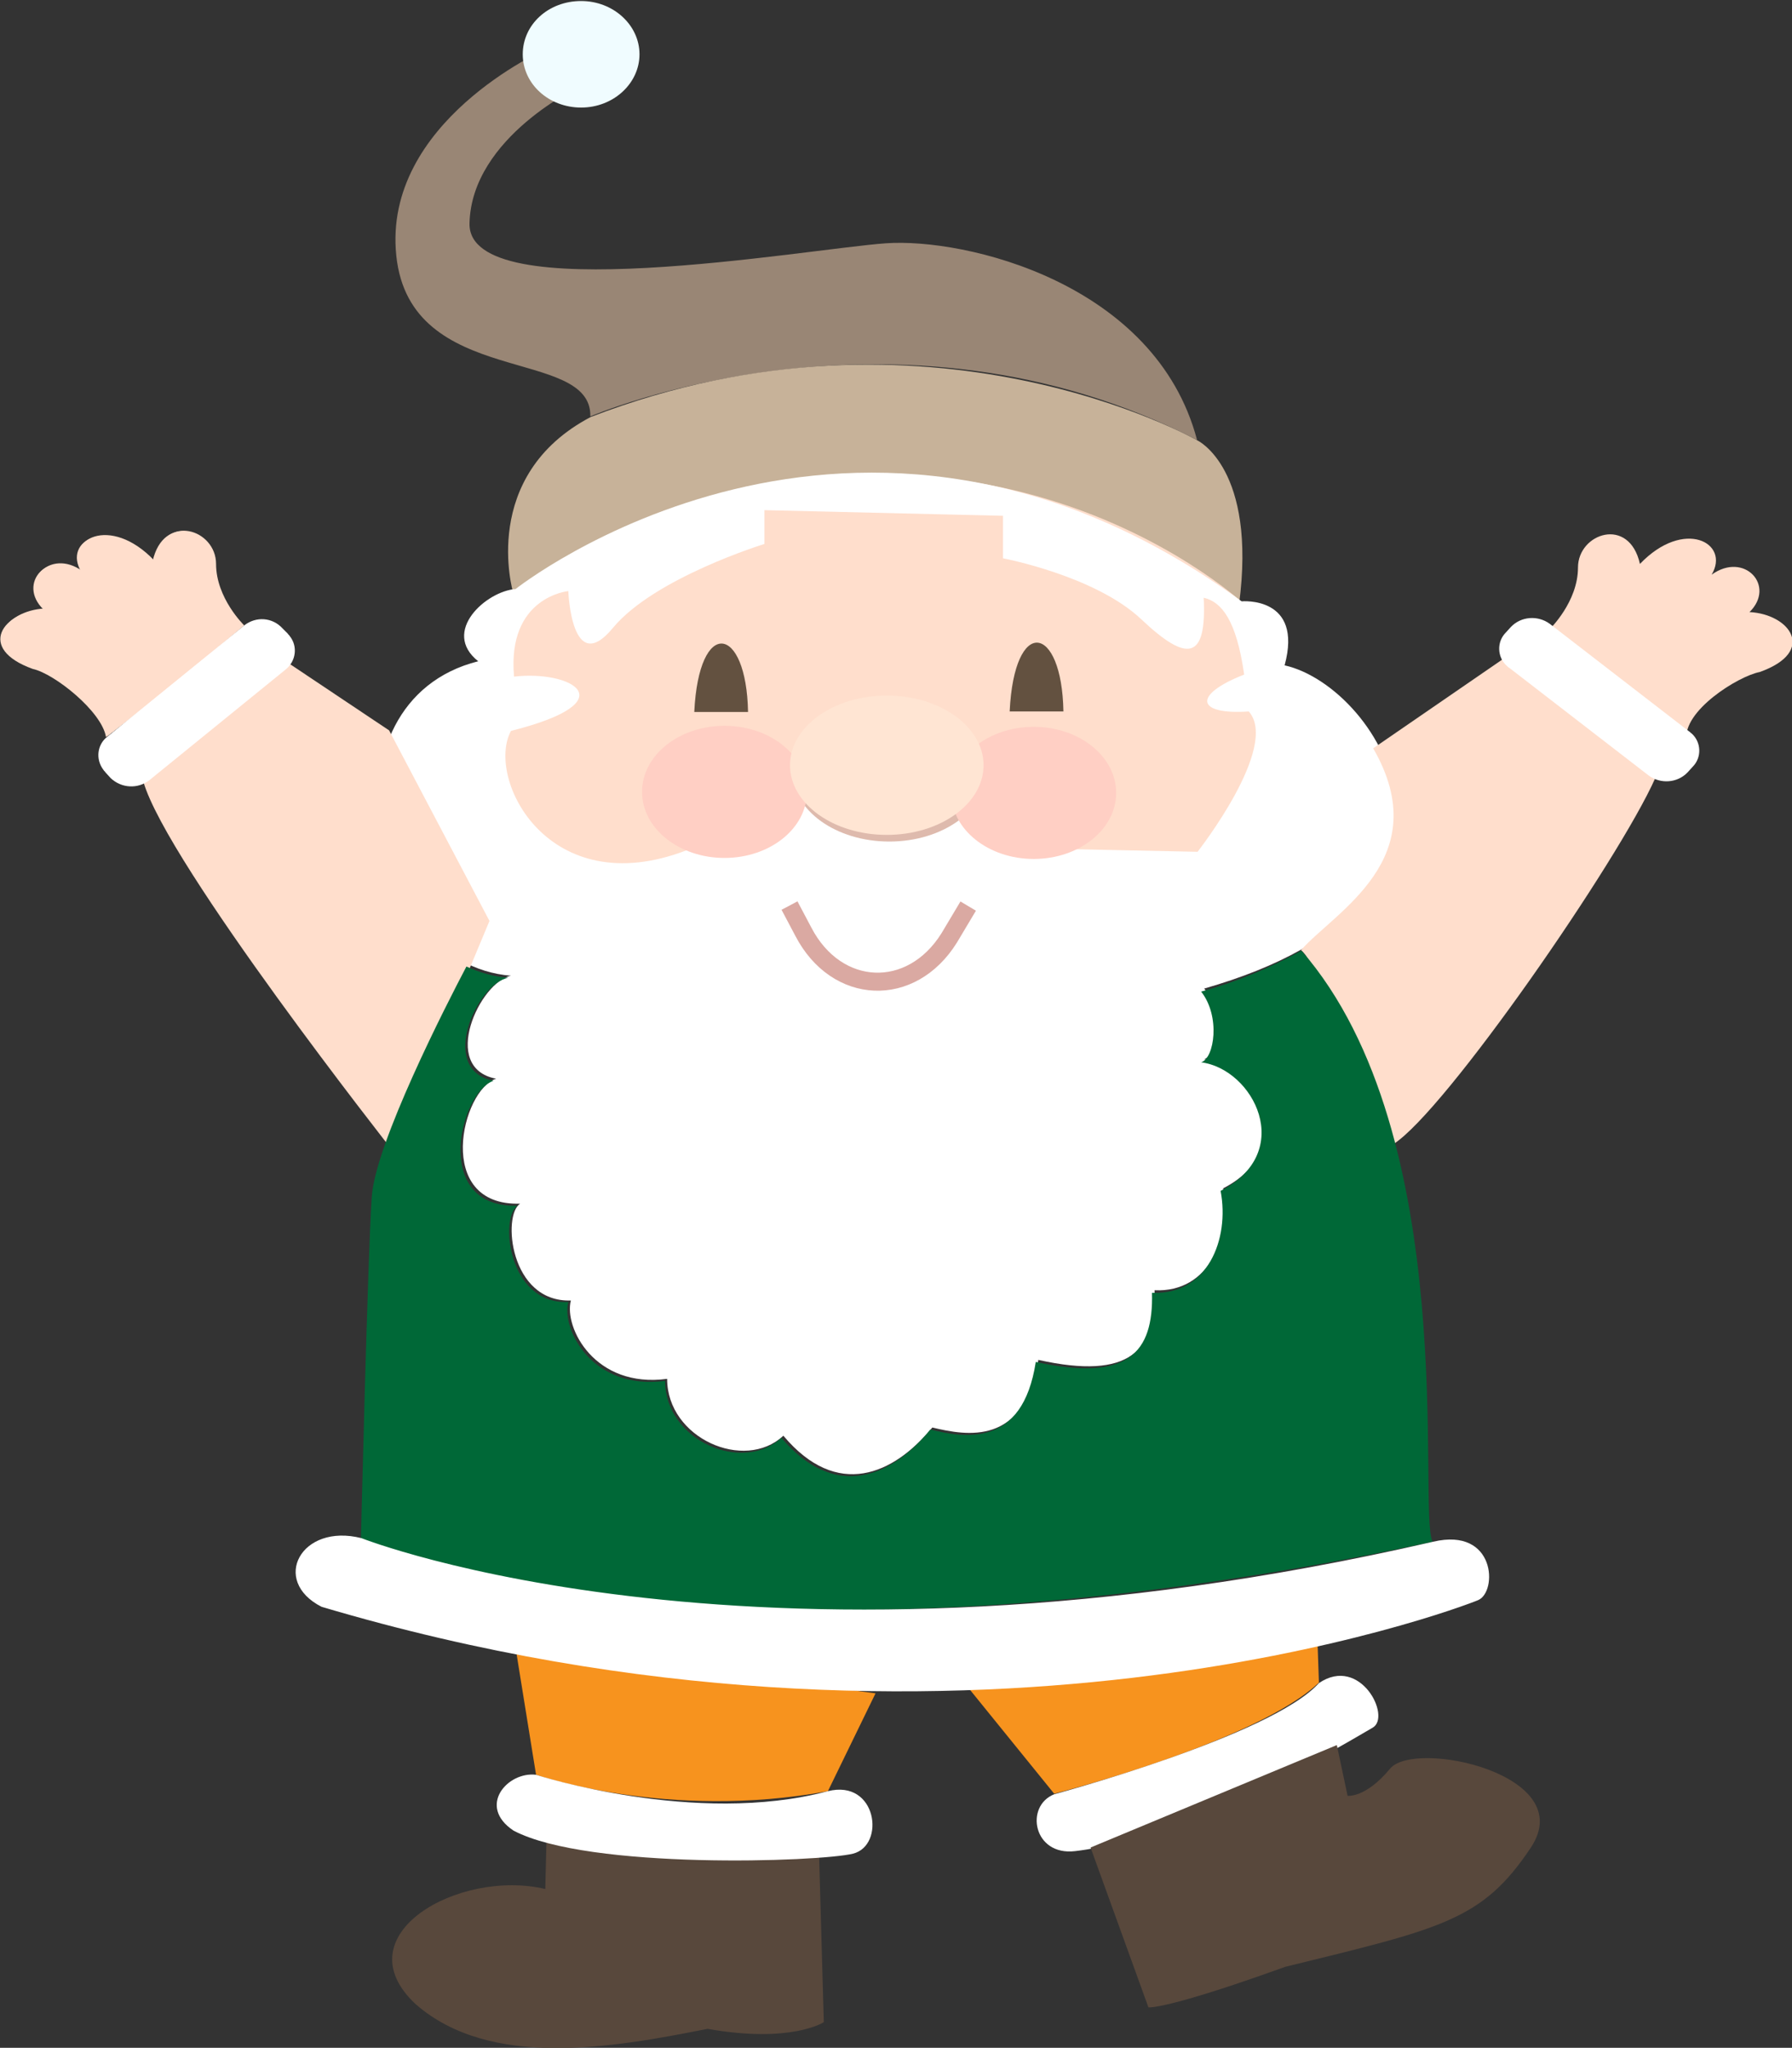 <?xml version="1.0" encoding="utf-8"?>
<!-- Generator: Adobe Illustrator 22.0.1, SVG Export Plug-In . SVG Version: 6.00 Build 0)  -->
<svg version="1.1" id="Layer_1" xmlns="http://www.w3.org/2000/svg" xmlns:xlink="http://www.w3.org/1999/xlink" x="0px" y="0px"
	 viewBox="0 0 350 399.8" style="enable-background:new 0 0 350 399.8;" xml:space="preserve">
<rect x="0" y="0" width="350" height="399.8" fill="#333333" stroke="none"/>
<style type="text/css">
	.st0{fill:#998675;}
	.st1{fill:#F0FCFF;}
	.st2{fill:#C7B299;}
	.st3{fill:#FFDECC;}
	.st4{fill:#FFFFFF;}
	.st5{fill:#635140;}
	.st6{fill:#DEBAAD;}
	.st7{fill:#FFCFC4;}
	.st8{fill:#FFE5D3;}
	.st9{fill:none;stroke:#DAA9A2;stroke-width:3.52;stroke-miterlimit:10;}
	.st10{fill:none;}
	.st11{fill:#006837;}
	.st12{fill:#F7931E;}
	.st13{fill:#58483C;}
	.st14{display:none;}
	.st15{display:inline;}
	.st16{fill:#0000FF;}
	.st17{fill:#FFFF00;}
	.st18{fill:#FF0000;}
	.st19{fill:#ECE94B;}
	.st20{fill:#ED2024;}
</style>
<title>Clothes</title>
<g id="clothes1">
	<g id="Layer_1-2">
		<g id="Clothes">
			<g id="BG">
				<path class="st0" d="M115.3,81.3c0,0,59.6-25.7,118.5,4.6c-8.1-30.7-45.3-39.5-60.8-38.4s-81.7,13-81.3-3.9s21.7-26.8,21.7-26.8
					l-7-7.1c0,0-31.7,14.1-29,40.2S115.6,67.5,115.3,81.3z"/>
				<path class="st1" d="M113.5,0.2c6.3,0,11.4,4.7,11.4,10.4s-5.1,10.4-11.4,10.4s-11.4-4.6-11.4-10.4S107.1,0.2,113.5,0.2"/>
				<path class="st2" d="M100.2,115.6c0,0,67-52.2,141.8,2.4c3.5-26.5-8.1-32-8.1-32s-52.6-30-118.5-4.6
					C93.5,92.9,100.2,115.6,100.2,115.6z"/>
				<path class="st3" d="M47.4,122.3c0,0-5.5-5.3-5.5-12.1s-10-10.1-12.1-0.6c-8.6-9-17.7-4.1-13.9,2.1c-6.4-4.7-12.7,2.2-7.4,7.3
					c-7.9,0.4-13.2,7.6-2.1,11.6c4.2,0.9,13.5,8.3,14.3,13.3C32.5,135.1,47.4,122.3,47.4,122.3z"/>
				<g id="Face">
					<path class="st3" d="M100.7,115.1c0,0-8.5,39,2.6,49.6s45.9,37.1,65.1,35.5s49.4-8.5,59.9-18s22.7-40.2,21.5-46.6
						s-7.2-18-7.2-18S183.6,63.3,100.7,115.1z"/>
					<path class="st4" d="M250.9,129.9c3.7-13.6-8.4-12.5-8.4-12.5C167,62.3,100.7,115,100.7,115c-5.7,0.4-14.6,8.3-7.3,14.1
						c-31.4,7.9-22.1,59.1,6.4,61.4c-6,1.1-14,18-2.9,20.1c-6.7,2.1-12.2,24.9,4.7,24.4c-3.5,2.1-2.1,19.3,9.9,18.9
						c-1.4,5.3,4.7,17.2,18.8,15.3c0,11.6,15.1,18.2,22.7,11.1c10.5,12.5,21.5,7.6,29.1-1.6c6.7,1.6,18,3.7,20.7-13.2
						c18,4,23-1.9,22.7-13.6c10.7,0.5,15.1-10.4,13.4-19.9c14.9-7.6,6.4-23.8-3.7-25.2c2.6-0.9,3.7-9,0-13.8
						C295.3,175.8,269.7,134.1,250.9,129.9z M233.9,166.3l-23.9-0.5c0.2-8.5-16.1-17.1-21.6-10.7c-0.6,7.6-28.8,8.3-29-0.5
						c-20.9,1.3-21.1,7.2-25.3,11.4c-27,10.4-39.3-14-34.3-23.3c23-5.8,11.6-11.9,0.6-10.6C99,116.5,111,115.4,111,115.4
						s0.6,17,8.7,7.2s29.6-16.4,29.6-16.4v-6.6l46.6,1.1v8.3c0,0,18,3.4,27,11.9s12.8,8,12.2-4.2c3.5,0.8,6.4,4.4,7.9,15
						c-10.2,4-9.3,7.9,0.9,7.2C250,145.8,233.9,166.3,233.9,166.3L233.9,166.3z"/>
					<path class="st5" d="M135.6,139h10.5C145.8,122,136.5,120.4,135.6,139z"/>
					<path class="st5" d="M197.2,138.9h10.5C207.4,121.8,198.1,120.2,197.2,138.9z"/>
					<ellipse class="st6" cx="173.7" cy="150.7" rx="18.9" ry="13.6"/>
					<ellipse class="st7" cx="201.9" cy="154.8" rx="16.1" ry="12.9"/>
					<ellipse class="st7" cx="141.5" cy="154.6" rx="16.1" ry="12.9"/>
					<ellipse class="st8" cx="173.2" cy="149.4" rx="18.9" ry="13.6"/>
					<path class="st9" d="M154.2,176.8l2.7,5.1c6.5,12.5,21.1,13.1,28.5,1.2l3.7-6.2"/>
				</g>
			</g>
			<g id="green_and_blue">
				<path class="st3" d="M268.2,146.1l25.6-17.6c0,0,21.6,17.9,29.5,23.4c-7.1,16-41.1,65.2-51.2,71.5c-10.8-14.3-13.5-34.2-18-37.9
					C260.7,178,280.6,167.6,268.2,146.1z"/>
				<path class="st3" d="M56.7,129.7L76,142.6l19.6,37.2l-18.8,45c0,0-44.2-56.1-48.8-72.2C41.9,142,56.7,129.7,56.7,129.7z"/>
				<path class="st10" d="M115.6,81.2c0,0,59.7-25.8,118.6,4.6C226,55,188.8,46.2,173.3,47.3s-81.8,13.1-81.4-3.9
					s21.7-26.8,21.7-26.8l-7-7.1c0,0-31.8,14.1-29.1,40.2S116,67.4,115.6,81.2z"/>
				<ellipse class="st10" cx="113.8" cy="10.4" rx="11.4" ry="10.4"/>
				<path class="st10" d="M100.4,115.4c0,0,67.1-52.2,141.9,2.5c3.5-26.5-8.1-32.1-8.1-32.1s-52.7-30-118.6-4.6
					C93.9,92.8,100.4,115.4,100.4,115.4z"/>
				<path class="st11" d="M254.2,185.6c-6.2,3.4-12.7,6.1-19.6,8c3.8,4.8,2.6,13,0,13.8c10.2,1.3,18.6,17.5,3.8,25.1
					c1.8,9.5-2.6,20.4-13.4,19.9c0.3,11.6-4.6,17.5-22.7,13.5c-2.6,16.9-14,14.8-20.6,13.2c-7.6,9.3-18.6,14-29.1,1.6
					c-7.6,7.1-22.7,0.5-22.7-11.1c-14.2,1.9-20.3-10.1-18.9-15.4c-11.9,0.5-13.4-16.7-9.9-18.8c-16.9,0.5-11.3-22.2-4.7-24.4
					c-11-2.1-3.2-19.1,2.9-20.1c-2.8-0.2-5.6-1-8.2-2.2c-3.8,7.2-17.9,34.7-18.5,45.1c-0.8,12-2.1,66.5-2.1,66.5
					s68.2,31.1,209.3,0.7C276.8,295.3,285.7,221.8,254.2,185.6z"/>
				<path class="st4" d="M47.7,122.1L21,143.8c-2,1.5-2.4,4.4-0.8,6.5c0.1,0.2,0.3,0.3,0.4,0.5l1,1.1c2.1,2,5.3,2.2,7.6,0.4
					l26.6-21.6c2-1.6,2.4-4.5,0.8-6.5c-0.1-0.2-0.3-0.3-0.4-0.5l-1-1C53.2,120.5,50,120.3,47.7,122.1z"/>
				<path class="st3" d="M47.7,122.1c0,0-5.5-5.3-5.5-12s-10-10.1-12.1-0.7c-8.6-9-17.7-4.1-14,2.1c-6.4-4.6-12.6,2.2-7.4,7.3
					c-7.8,0.4-13.2,7.7-2,11.6c4.2,0.8,15.1,7.6,14.3,13.3L47.7,122.1z"/>
				<path class="st3" d="M302.7,122.8c0,0,5.5-5.3,5.5-12s10-10.1,12.1-0.7c8.6-9,17.7-4.1,14,2.1c6.4-4.6,12.6,2.2,7.4,7.3
					c7.9,0.4,13.2,7.7,2,11.7c-4.2,0.8-15.1,7.6-14.3,13.3L302.7,122.8z"/>
				<path class="st4" d="M329.9,142.8l-27.2-21c-2.3-1.7-5.6-1.5-7.6,0.6l-1,1.1c-1.8,1.8-1.7,4.8,0.2,6.5c0.1,0.1,0.3,0.3,0.5,0.4
					l27.2,21c2.3,1.7,5.6,1.5,7.6-0.6l1-1.1c1.8-1.8,1.7-4.8-0.2-6.5C330.2,143.1,330.1,142.9,329.9,142.8z"/>
				<path class="st12" d="M100.6,321.1l4.1,25.4c0,0,25.6,9,57,3.2l9.3-19.1L100.6,321.1z"/>
				<path class="st12" d="M187.9,328l18,22.2c0,0,39.5-10.1,51.7-21.7l-0.6-17.4L187.9,328z"/>
				<path class="st4" d="M70.6,300.3c0,0,78.1,30.9,209.3,0.7c12.3-2.9,12.6,9.8,8.8,11.4s-100.9,38.4-225.9,1.3
					C52.8,308.6,58.8,297.3,70.6,300.3z"/>
				<path class="st13" d="M160,363l0.9,31.8c0,0-6.4,4.2-22.7,1.3c-18.6,3.7-42.4,7.9-57-4.8c-14.5-13.5,8.4-26.5,25.3-22.5
					l0.3-12.2l53.2,1.1L160,363z"/>
				<path class="st4" d="M205.9,350.3c0,0,42.4-11.4,51.7-21.7c8.1-5.5,14.2,6.6,10.5,8.7s-35.2,21.4-58.1,24.1
					C201.8,362.4,200.1,352.6,205.9,350.3z"/>
				<path class="st4" d="M104.7,346.5c0,0,31.1,10.1,57,3.2c9.6-2.4,11.3,10.6,4.9,12.2s-51.7,3.2-66.3-4.5
					C93.1,352.6,99.2,345.8,104.7,346.5z"/>
				<path class="st13" d="M261.1,340.7l2.1,9.9c0,0,3.5,0.5,8.3-5.3s37,1.1,27.5,15.4S281.5,376.5,251,384
					c-23.6,8.5-26.7,7.9-26.7,7.9L213,360.7L261.1,340.7z"/>
			</g>
		</g>
	</g>
</g>
<g id="clothes2" class="st14">
	<g id="BG_1_" class="st15">
		<path class="st16" d="M555.8,103.8c0,0,59.6-25.7,118.5,4.6c-8.1-30.7-45.3-39.5-60.8-38.4c-15.5,1.1-81.7,13-81.4-3.9
			c0.4-16.9,21.7-26.8,21.7-26.8l-7-7.1c0,0-31.7,14.1-29,40.2C520.6,98.5,556.1,90,555.8,103.8z"/>
		<path class="st1" d="M554,22.7c6.3,0,11.4,4.7,11.4,10.4s-5.1,10.4-11.4,10.4c-6.3,0-11.4-4.7-11.4-10.4S547.6,22.7,554,22.7"/>
		<path class="st11" d="M540.7,138.1c0,0,67-52.2,141.8,2.4c3.5-26.5-8.1-32-8.1-32s-52.6-30-118.5-4.6
			C534,115.4,540.7,138.1,540.7,138.1z"/>
		<g id="Face_1_">
			<path class="st3" d="M541.3,137.6c0,0-8.5,39,2.5,49.6c11,10.6,45.9,37.1,65.1,35.5s49.4-8.5,59.8-18
				c10.5-9.5,22.7-40.2,21.5-46.6c-1.2-6.4-7.2-18-7.2-18S624.1,85.8,541.3,137.6z"/>
			<path class="st4" d="M691.4,152.4c3.7-13.6-8.4-12.5-8.4-12.5c-75.5-55.1-141.8-2.4-141.8-2.4c-5.7,0.4-14.6,8.3-7.3,14.1
				c-31.4,7.9-22.1,59.1,6.4,61.4c-6,1.1-14,18-2.9,20.1c-6.7,2.1-12.2,24.9,4.6,24.4c-3.5,2.1-2.1,19.3,9.9,18.9
				c-1.4,5.3,4.7,17.2,18.8,15.4c0,11.6,15.1,18.2,22.7,11.1c10.5,12.5,21.5,7.6,29.1-1.6c6.7,1.6,18,3.7,20.7-13.2
				c18,4,23-1.9,22.7-13.6c10.7,0.5,15.1-10.4,13.4-19.9c14.9-7.6,6.4-23.8-3.7-25.2c2.5-0.9,3.7-9,0-13.8
				C735.8,198.2,710.2,156.6,691.4,152.4z M674.4,188.8l-23.9-0.5c0.2-8.5-16.2-17.1-21.6-10.7c-0.6,7.6-28.8,8.3-29-0.5
				c-20.9,1.3-21.2,7.2-25.3,11.4c-27,10.4-39.3-14-34.3-23.3c23-5.8,11.6-11.9,0.6-10.6c-1.4-15.7,10.7-16.7,10.7-16.7
				s0.6,17,8.7,7.2s29.6-16.4,29.6-16.4v-6.6l46.6,1.1v8.3c0,0,18,3.4,27,11.9c9,8.5,12.8,8,12.2-4.2c3.5,0.8,6.4,4.4,7.9,15
				c-10.2,4-9.3,7.9,0.9,7.2C690.5,168.3,674.4,188.8,674.4,188.8L674.4,188.8z"/>
			<path class="st5" d="M576.1,161.5h10.5C586.3,144.5,577,142.9,576.1,161.5z"/>
			<path class="st5" d="M637.7,161.4h10.5C647.9,144.2,638.6,142.7,637.7,161.4z"/>
			<ellipse class="st6" cx="614.2" cy="173.2" rx="18.9" ry="13.6"/>
			<ellipse class="st7" cx="642.5" cy="177.3" rx="16.1" ry="12.9"/>
			<ellipse class="st7" cx="582" cy="177.1" rx="16.1" ry="12.9"/>
			<ellipse class="st8" cx="613.8" cy="171.9" rx="18.9" ry="13.6"/>
			<path class="st9" d="M594.7,199.3l2.7,5.1c6.5,12.5,21.2,13.1,28.5,1.2l3.7-6.2"/>
		</g>
	</g>
	<g id="green_and_blue_1_" class="st15">
		<path class="st16" d="M708.8,168.6l25.6-17.6c0,0,21.6,17.9,29.5,23.4c-7.1,16-41.1,65.2-51.2,71.5c-10.8-14.3-13.5-34.2-18-37.9
			C701.2,200.5,721.1,190.1,708.8,168.6z"/>
		<path class="st16" d="M497.2,152.2l19.4,12.9l19.6,37.2l-18.8,45c0,0-44.2-56.1-48.8-72.2C482.4,164.5,497.2,152.2,497.2,152.2z"
			/>
		<path class="st10" d="M556.1,103.7c0,0,59.7-25.8,118.6,4.6c-8.2-30.7-45.3-39.5-60.8-38.5c-15.5,1.1-81.8,13.1-81.4-3.9
			s21.7-26.8,21.7-26.8l-7-7.1c0,0-31.8,14.1-29,40.2C520.8,98.4,556.5,89.9,556.1,103.7z"/>
		<ellipse class="st10" cx="554.3" cy="32.9" rx="11.4" ry="10.4"/>
		<path class="st10" d="M541,137.9c0,0,67-52.2,141.9,2.5c3.5-26.5-8.1-32.1-8.1-32.1s-52.7-30-118.6-4.6
			C534.4,115.3,541,137.9,541,137.9z"/>
		<path class="st11" d="M694.7,208.1c-6.2,3.4-12.7,6.1-19.6,8c3.8,4.8,2.6,13,0,13.8c10.2,1.3,18.6,17.5,3.8,25.1
			c1.8,9.5-2.6,20.4-13.4,19.9c0.3,11.6-4.6,17.5-22.7,13.5c-2.6,16.9-14,14.8-20.6,13.2c-7.6,9.3-18.6,14-29.1,1.6
			c-7.6,7.1-22.7,0.5-22.7-11.1c-14.2,1.9-20.3-10.1-18.9-15.4c-11.9,0.5-13.4-16.7-9.9-18.8c-16.9,0.5-11.3-22.2-4.7-24.4
			c-11-2.1-3.2-19.1,2.9-20.1c-2.8-0.2-5.6-1-8.2-2.2c-3.8,7.2-17.9,34.7-18.5,45.1c-0.8,12-2.1,66.5-2.1,66.5s68.2,31.1,209.3,0.7
			C717.3,317.8,726.2,244.3,694.7,208.1z"/>
		<path class="st4" d="M488.2,144.6l-26.6,21.6c-2,1.5-2.4,4.4-0.8,6.5c0.1,0.2,0.3,0.3,0.4,0.5l1,1.1c2.1,2,5.3,2.2,7.6,0.4
			l26.6-21.6c2-1.6,2.4-4.5,0.8-6.5c-0.1-0.2-0.3-0.3-0.4-0.5l-1-1C493.7,143,490.5,142.8,488.2,144.6z"/>
		<path class="st13" d="M488.2,144.6c0,0-5.5-5.3-5.5-12c0-6.7-10-10.1-12.1-0.7c-8.6-9-17.7-4.1-14,2.1c-6.4-4.6-12.6,2.2-7.4,7.3
			c-7.8,0.4-13.2,7.7-2,11.6c4.2,0.8,15.1,7.6,14.3,13.3L488.2,144.6z"/>
		<path class="st13" d="M743.2,145.3c0,0,5.5-5.3,5.5-12s10-10.1,12.1-0.7c8.6-9,17.7-4.1,14,2.1c6.4-4.6,12.7,2.2,7.4,7.3
			c7.8,0.4,13.2,7.7,2,11.7c-4.2,0.8-15.1,7.6-14.3,13.3L743.2,145.3z"/>
		<path class="st4" d="M770.4,165.3l-27.2-21c-2.3-1.7-5.6-1.5-7.6,0.6l-1,1.1c-1.8,1.8-1.7,4.8,0.2,6.5c0.1,0.1,0.3,0.3,0.5,0.4
			l27.2,21c2.3,1.7,5.6,1.5,7.6-0.6l1-1.1c1.8-1.8,1.7-4.8-0.2-6.5C770.7,165.6,770.6,165.4,770.4,165.3z"/>
		<path class="st16" d="M541.2,343.6l4.1,25.4c0,0,25.6,9,57,3.2l9.3-19.1L541.2,343.6z"/>
		<path class="st16" d="M628.4,350.5l18,22.2c0,0,39.5-10.1,51.7-21.7l-0.6-17.4L628.4,350.5z"/>
		<path class="st4" d="M511.1,322.8c0,0,78.1,30.9,209.3,0.7c12.3-2.9,12.6,9.8,8.8,11.4c-3.8,1.6-100.9,38.4-225.9,1.3
			C493.3,331.1,499.3,319.8,511.1,322.8z"/>
		<path class="st13" d="M600.5,385.5l0.9,31.8c0,0-6.4,4.2-22.7,1.3c-18.6,3.7-42.4,7.9-57-4.8c-14.5-13.5,8.4-26.5,25.3-22.5
			l0.3-12.2l53.2,1.1L600.5,385.5z"/>
		<path class="st4" d="M646.4,372.8c0,0,42.4-11.4,51.7-21.7c8.1-5.5,14.2,6.6,10.5,8.7c-3.8,2.1-35.2,21.4-58.1,24.1
			C642.3,384.9,640.6,375.1,646.4,372.8z"/>
		<path class="st4" d="M545.2,369c0,0,31.1,10.1,57,3.2c9.6-2.4,11.3,10.6,4.9,12.2c-6.4,1.6-51.7,3.2-66.3-4.5
			C533.6,375.1,539.7,368.3,545.2,369z"/>
		<path class="st13" d="M701.6,363.2l2.1,9.9c0,0,3.5,0.5,8.3-5.3c4.8-5.8,37,1.1,27.5,15.4c-9.5,14.3-17.6,15.9-48.1,23.3
			c-23.6,8.5-26.7,7.9-26.7,7.9l-11.2-31.2L701.6,363.2z"/>
	</g>
	<g class="st15">
		<path d="M510.7,302.5c0,0,34.7,10.6,90,10.6s118.7-10.2,118.7-10.2l0.4,12.7c0,0-67.6,21.2-208.4,0.5
			C511.1,307.9,510.7,302.5,510.7,302.5z"/>
		<path class="st17" d="M632.7,317.5v-9.1h-31.5l-0.1,21.5h31.7v-9h1.9v-3L632.7,317.5z M627.9,320.6v4.5l-23.3,0.3V313h23.1
			l0.1,4.5h-6.4v3H627.9z"/>
	</g>
</g>
<g id="clothes3" class="st14">
	<g id="BG_2_" class="st15">
		<path class="st18" d="M962.3,91.8c0,0,59.6-25.7,118.5,4.6c-8.1-30.7-45.3-39.5-60.8-38.4s-81.7,13-81.4-3.9
			c0.4-16.9,21.7-26.8,21.7-26.8l-7-7.1c0,0-31.7,14.1-29,40.2C927.1,86.5,962.6,78,962.3,91.8z"/>
		<path class="st1" d="M960.5,10.7c6.3,0,11.4,4.7,11.4,10.4s-5.1,10.4-11.4,10.4c-6.3,0-11.4-4.6-11.4-10.4S954.1,10.7,960.5,10.7"
			/>
		<path class="st1" d="M947.2,126.1c0,0,67-52.2,141.8,2.4c3.5-26.5-8.1-32-8.1-32s-52.6-30-118.5-4.6
			C940.5,103.4,947.2,126.1,947.2,126.1z"/>
		<g id="Face_2_">
			<path class="st3" d="M947.7,125.6c0,0-8.5,39,2.5,49.6c11,10.6,45.9,37.1,65.1,35.5s49.4-8.5,59.9-18
				c10.5-9.5,22.7-40.2,21.5-46.6c-1.2-6.4-7.2-18-7.2-18S1030.6,73.8,947.7,125.6z"/>
			<path class="st4" d="M1097.9,140.4c3.7-13.6-8.4-12.5-8.4-12.5c-75.5-55.1-141.8-2.4-141.8-2.4c-5.7,0.4-14.6,8.3-7.3,14.1
				c-31.4,7.9-22.1,59.1,6.4,61.4c-6,1.1-14,18-2.9,20.1c-6.7,2.1-12.2,24.9,4.6,24.4c-3.5,2.1-2.1,19.3,9.9,18.9
				c-1.4,5.3,4.7,17.1,18.8,15.3c0,11.6,15.1,18.2,22.7,11.1c10.5,12.5,21.5,7.6,29.1-1.6c6.7,1.6,18,3.7,20.7-13.2
				c18,4,23-1.9,22.7-13.6c10.7,0.5,15.1-10.4,13.4-19.9c14.9-7.6,6.4-23.8-3.7-25.2c2.5-0.9,3.7-9,0-13.8
				C1142.3,186.2,1116.7,144.6,1097.9,140.4z M1080.9,176.8l-23.9-0.5c0.2-8.5-16.1-17.1-21.6-10.7c-0.6,7.6-28.8,8.3-29-0.5
				c-20.9,1.3-21.2,7.2-25.3,11.4c-27,10.4-39.3-14-34.3-23.3c23-5.8,11.6-11.9,0.6-10.6c-1.4-15.7,10.7-16.7,10.7-16.7
				s0.6,17,8.7,7.2s29.6-16.4,29.6-16.4v-6.6l46.6,1.1v8.3c0,0,18,3.4,27,11.9c9,8.5,12.8,8,12.2-4.2c3.5,0.8,6.4,4.4,7.9,15
				c-10.2,4-9.3,7.9,0.9,7.2C1097,156.3,1080.9,176.8,1080.9,176.8L1080.9,176.8z"/>
			<path class="st5" d="M982.6,149.5h10.5C992.8,132.5,983.5,130.9,982.6,149.5z"/>
			<path class="st5" d="M1044.2,149.4h10.5C1054.4,132.2,1045.1,130.7,1044.2,149.4z"/>
			<ellipse class="st6" cx="1020.7" cy="161.2" rx="18.9" ry="13.6"/>
			<ellipse class="st7" cx="1049" cy="165.3" rx="16.1" ry="12.9"/>
			<ellipse class="st7" cx="988.5" cy="165.1" rx="16.1" ry="12.9"/>
			<ellipse class="st8" cx="1020.3" cy="159.9" rx="18.9" ry="13.6"/>
			<path class="st9" d="M1001.2,187.3l2.7,5.1c6.5,12.5,21.1,13.1,28.5,1.2l3.7-6.2"/>
		</g>
	</g>
	<g id="green_and_blue_2_" class="st15">
		<path class="st18" d="M1115.2,156.6l25.6-17.6c0,0,21.6,17.9,29.5,23.4c-7.1,16-41.1,65.2-51.2,71.5c-10.8-14.3-13.5-34.2-18-37.9
			C1107.7,188.5,1127.6,178.1,1115.2,156.6z"/>
		<path class="st18" d="M903.7,140.2l19.4,12.9l19.6,37.2l-18.8,45c0,0-44.2-56.1-48.8-72.2C888.9,152.5,903.7,140.2,903.7,140.2z"
			/>
		<path class="st10" d="M962.6,91.7c0,0,59.7-25.8,118.6,4.6c-8.2-30.7-45.3-39.5-60.8-38.5s-81.8,13.1-81.4-3.9
			s21.7-26.8,21.7-26.8l-7-7.1c0,0-31.8,14.1-29,40.2C927.3,86.4,963,77.9,962.6,91.7z"/>
		<ellipse class="st10" cx="960.8" cy="20.9" rx="11.4" ry="10.4"/>
		<path class="st10" d="M947.5,125.9c0,0,67-52.2,141.9,2.5c3.5-26.5-8.1-32.1-8.1-32.1s-52.7-30-118.6-4.6
			C940.9,103.3,947.5,125.9,947.5,125.9z"/>
		<path class="st18" d="M1101.2,196.1c-6.2,3.4-12.7,6.1-19.6,8c3.8,4.8,2.6,13,0,13.8c10.2,1.3,18.6,17.5,3.8,25.1
			c1.8,9.5-2.6,20.4-13.4,19.8c0.3,11.6-4.7,17.5-22.7,13.5c-2.6,16.9-14,14.8-20.6,13.2c-7.6,9.3-18.6,14-29.1,1.6
			c-7.6,7.1-22.7,0.5-22.7-11.1c-14.2,1.9-20.3-10.1-18.9-15.4c-11.9,0.5-13.4-16.7-9.9-18.8c-16.9,0.5-11.3-22.2-4.7-24.4
			c-11-2.1-3.2-19.1,2.9-20.1c-2.8-0.2-5.6-1-8.2-2.2c-3.8,7.2-17.9,34.7-18.5,45.1c-0.8,12-2.1,66.5-2.1,66.5s68.2,31.1,209.3,0.7
			C1123.8,305.8,1132.7,232.3,1101.2,196.1z"/>
		<path class="st4" d="M894.7,132.6l-26.6,21.6c-2,1.5-2.4,4.4-0.8,6.5c0.1,0.2,0.3,0.3,0.4,0.5l1,1.1c2.1,2,5.3,2.2,7.6,0.4
			l26.6-21.6c2-1.6,2.4-4.5,0.8-6.5c-0.1-0.2-0.3-0.3-0.4-0.5l-1-1C900.2,131,897,130.8,894.7,132.6z"/>
		<path class="st13" d="M894.7,132.6c0,0-5.5-5.3-5.5-12s-10-10.1-12.1-0.7c-8.6-9-17.7-4.1-13.9,2.1c-6.4-4.6-12.7,2.2-7.4,7.3
			c-7.8,0.4-13.2,7.7-2,11.6c4.2,0.8,15.1,7.6,14.3,13.3L894.7,132.6z"/>
		<path class="st13" d="M1149.7,133.3c0,0,5.5-5.3,5.5-12c0-6.7,10-10.1,12.1-0.7c8.6-9,17.7-4.1,13.9,2.1c6.4-4.6,12.7,2.2,7.4,7.3
			c7.8,0.4,13.2,7.7,2,11.7c-4.2,0.8-15.1,7.6-14.3,13.3L1149.7,133.3z"/>
		<path class="st4" d="M1176.9,153.3l-27.2-21c-2.3-1.7-5.6-1.5-7.6,0.6l-1,1.1c-1.8,1.8-1.7,4.8,0.2,6.5c0.1,0.1,0.3,0.3,0.5,0.4
			l27.2,21c2.3,1.7,5.6,1.5,7.6-0.6l1-1.1c1.8-1.8,1.7-4.8-0.2-6.5C1177.2,153.6,1177.1,153.4,1176.9,153.3z"/>
		<path class="st18" d="M947.6,331.6l4.1,25.4c0,0,25.6,9,57,3.2l9.3-19.1L947.6,331.6z"/>
		<path class="st18" d="M1034.9,338.5l18,22.2c0,0,39.5-10.1,51.7-21.7l-0.6-17.4L1034.9,338.5z"/>
		<path class="st4" d="M917.6,310.8c0,0,78.1,30.9,209.3,0.7c12.3-2.9,12.6,9.8,8.8,11.4c-3.8,1.6-100.9,38.4-225.9,1.3
			C899.8,319.1,905.8,307.8,917.6,310.8z"/>
		<path class="st13" d="M1007,373.5l0.9,31.8c0,0-6.4,4.2-22.7,1.3c-18.6,3.7-42.4,7.9-57-4.8c-14.5-13.5,8.4-26.5,25.3-22.5
			l0.3-12.2l53.2,1.1L1007,373.5z"/>
		<path class="st4" d="M1052.9,360.8c0,0,42.4-11.4,51.7-21.7c8.1-5.5,14.2,6.6,10.5,8.7c-3.8,2.1-35.2,21.4-58.1,24.1
			C1048.8,372.9,1047.1,363.1,1052.9,360.8z"/>
		<path class="st4" d="M951.7,357c0,0,31.1,10.1,57,3.2c9.6-2.4,11.3,10.6,4.9,12.2c-6.4,1.6-51.7,3.2-66.3-4.5
			C940.1,363.1,946.2,356.3,951.7,357z"/>
		<path class="st13" d="M1108.1,351.2l2.1,9.9c0,0,3.5,0.5,8.3-5.3c4.8-5.8,37,1.1,27.5,15.4c-9.5,14.3-17.6,15.9-48.1,23.3
			c-23.6,8.5-26.7,7.9-26.7,7.9l-11.2-31.2L1108.1,351.2z"/>
	</g>
	<g class="st15">
		<path d="M917.2,290.5c0,0,34.7,10.6,90,10.6c55.3,0,118.7-10.2,118.7-10.2l0.4,12.7c0,0-67.6,21.2-208.4,0.5
			C917.6,295.9,917.2,290.5,917.2,290.5z"/>
		<path class="st17" d="M1039.2,305.5v-9.1h-31.5l-0.1,21.5h31.7v-9h1.9v-3L1039.2,305.5z M1034.4,308.6v4.5l-23.3,0.3V301h23.1
			l0.2,4.5h-6.4v3H1034.4z"/>
	</g>
</g>
<g id="clothes4" class="st14">
	<g id="BG_3_" class="st15">
		<path class="st16" d="M1394.2,87.3c0,0,59.6-25.7,118.5,4.6c-8.1-30.7-45.3-39.5-60.8-38.4c-15.5,1.1-81.7,13-81.3-3.9
			s21.7-26.8,21.7-26.8l-7-7.1c0,0-31.7,14.1-29,40.2C1359.1,82,1394.6,73.5,1394.2,87.3z"/>
		<path class="st1" d="M1392.5,6.2c6.3,0,11.4,4.7,11.4,10.4s-5.1,10.4-11.4,10.4c-6.3,0-11.4-4.6-11.4-10.4S1386.1,6.2,1392.5,6.2"
			/>
		<path class="st19" d="M1379.1,121.6c0,0,67-52.2,141.8,2.4c3.5-26.5-8.1-32-8.1-32s-52.6-30-118.5-4.6
			C1372.5,98.9,1379.1,121.6,1379.1,121.6z"/>
		<g id="Face_3_">
			<path class="st3" d="M1379.7,121.1c0,0-8.5,39,2.5,49.6c11,10.6,45.9,37.1,65.1,35.5c19.2-1.6,49.4-8.5,59.9-18
				c10.5-9.5,22.7-40.2,21.5-46.6c-1.2-6.4-7.2-18-7.2-18S1462.6,69.3,1379.7,121.1z"/>
			<path class="st4" d="M1529.9,135.9c3.7-13.6-8.4-12.5-8.4-12.5c-75.5-55.1-141.8-2.4-141.8-2.4c-5.7,0.4-14.6,8.3-7.3,14.1
				c-31.4,7.9-22.1,59.1,6.4,61.4c-6,1.1-14,18-2.9,20.1c-6.7,2.1-12.2,24.9,4.7,24.4c-3.5,2.1-2.1,19.3,9.9,18.8
				c-1.4,5.3,4.7,17.2,18.8,15.4c0,11.6,15.1,18.2,22.7,11.1c10.5,12.5,21.5,7.6,29.1-1.6c6.7,1.6,18,3.7,20.7-13.2
				c18,4,23-1.9,22.7-13.6c10.7,0.5,15.1-10.4,13.4-19.9c14.9-7.6,6.4-23.8-3.7-25.2c2.5-0.9,3.7-9,0-13.8
				C1574.3,181.7,1548.7,140.1,1529.9,135.9z M1512.9,172.3l-23.9-0.5c0.2-8.5-16.1-17.1-21.6-10.7c-0.6,7.6-28.8,8.3-29-0.5
				c-20.9,1.3-21.1,7.2-25.3,11.4c-27,10.4-39.3-14-34.3-23.3c23-5.8,11.6-11.9,0.6-10.6c-1.4-15.7,10.7-16.7,10.7-16.7
				s0.6,17,8.7,7.2c8.1-9.8,29.6-16.4,29.6-16.4v-6.6l46.6,1.1v8.3c0,0,18,3.4,27,11.9c9,8.5,12.8,8,12.2-4.2
				c3.5,0.8,6.4,4.4,7.9,15c-10.2,4-9.3,7.9,0.9,7.2C1529,151.8,1512.9,172.3,1512.9,172.3L1512.9,172.3z"/>
			<path class="st5" d="M1414.6,145h10.5C1424.8,128,1415.5,126.4,1414.6,145z"/>
			<path class="st5" d="M1476.2,144.9h10.5C1486.4,127.7,1477.1,126.2,1476.2,144.9z"/>
			<ellipse class="st6" cx="1452.7" cy="156.7" rx="18.9" ry="13.6"/>
			<ellipse class="st7" cx="1480.9" cy="160.8" rx="16.1" ry="12.9"/>
			<ellipse class="st7" cx="1420.5" cy="160.6" rx="16.1" ry="12.9"/>
			<ellipse class="st8" cx="1452.2" cy="155.4" rx="18.9" ry="13.6"/>
			<path class="st9" d="M1433.2,182.8l2.7,5.1c6.5,12.5,21.1,13.1,28.5,1.2l3.7-6.2"/>
		</g>
	</g>
	<g id="green_and_blue_3_" class="st15">
		<path class="st16" d="M1547.2,152.1l25.6-17.6c0,0,21.6,17.9,29.5,23.4c-7.1,16-41.1,65.2-51.2,71.5c-10.8-14.3-13.5-34.2-18-37.9
			C1539.7,184,1559.6,173.6,1547.2,152.1z"/>
		<path class="st16" d="M1335.6,135.7l19.3,12.9l19.6,37.2l-18.8,45c0,0-44.2-56.1-48.8-72.2C1320.9,148,1335.6,135.7,1335.6,135.7z
			"/>
		<path class="st10" d="M1394.6,87.2c0,0,59.7-25.8,118.6,4.6c-8.2-30.7-45.3-39.5-60.8-38.5s-81.8,13.1-81.4-3.9
			s21.7-26.8,21.7-26.8l-7-7.1c0,0-31.8,14.1-29,40.2S1395,73.4,1394.6,87.2z"/>
		<ellipse class="st10" cx="1392.8" cy="16.4" rx="11.4" ry="10.4"/>
		<path class="st10" d="M1379.4,121.4c0,0,67-52.2,141.9,2.5c3.5-26.5-8.1-32.1-8.1-32.1s-52.7-30-118.6-4.6
			C1372.8,98.8,1379.4,121.4,1379.4,121.4z"/>
		<path class="st19" d="M1533.2,191.6c-6.2,3.4-12.7,6.1-19.6,8c3.8,4.8,2.6,13,0,13.8c10.2,1.3,18.6,17.5,3.8,25.1
			c1.8,9.5-2.6,20.4-13.4,19.9c0.3,11.6-4.7,17.5-22.7,13.5c-2.6,16.9-14,14.8-20.6,13.2c-7.6,9.3-18.6,14-29.1,1.6
			c-7.6,7.1-22.7,0.5-22.7-11.1c-14.2,1.9-20.3-10.1-18.9-15.4c-11.9,0.5-13.4-16.7-9.9-18.8c-16.9,0.5-11.3-22.2-4.7-24.4
			c-11-2.1-3.2-19.1,2.9-20.1c-2.8-0.2-5.6-1-8.2-2.2c-3.8,7.2-17.9,34.7-18.5,45.1c-0.8,12-2.1,66.5-2.1,66.5s68.2,31.1,209.3,0.7
			C1555.7,301.3,1564.7,227.8,1533.2,191.6z"/>
		<path class="st4" d="M1326.7,128.1l-26.6,21.6c-2,1.5-2.4,4.4-0.8,6.5c0.1,0.2,0.3,0.3,0.4,0.5l1,1.1c2.1,2,5.3,2.2,7.6,0.4
			l26.6-21.6c2-1.6,2.4-4.5,0.8-6.5c-0.1-0.2-0.3-0.3-0.4-0.5l-1-1C1332.2,126.5,1329,126.3,1326.7,128.1z"/>
		<path class="st13" d="M1326.7,128.1c0,0-5.5-5.3-5.5-12s-10-10.1-12.1-0.7c-8.6-9-17.7-4.1-13.9,2.1c-6.4-4.6-12.7,2.2-7.4,7.3
			c-7.8,0.4-13.2,7.7-2,11.6c4.2,0.8,15.1,7.6,14.3,13.3L1326.7,128.1z"/>
		<path class="st13" d="M1581.7,128.8c0,0,5.5-5.3,5.5-12s10-10.1,12.1-0.7c8.6-9,17.7-4.1,13.9,2.1c6.4-4.6,12.7,2.2,7.4,7.3
			c7.8,0.4,13.2,7.7,2,11.7c-4.2,0.8-15.1,7.6-14.3,13.3L1581.7,128.8z"/>
		<path class="st4" d="M1608.9,148.8l-27.2-21c-2.3-1.7-5.6-1.5-7.6,0.6l-1,1.1c-1.8,1.8-1.7,4.8,0.2,6.5c0.1,0.1,0.3,0.3,0.5,0.4
			l27.2,21c2.3,1.7,5.6,1.5,7.6-0.6l1-1.1c1.8-1.8,1.7-4.8-0.2-6.5C1609.2,149.1,1609,148.9,1608.9,148.8z"/>
		<path class="st16" d="M1379.6,327.1l4.1,25.4c0,0,25.6,9,57,3.2l9.3-19.1L1379.6,327.1z"/>
		<path class="st16" d="M1466.8,334l18,22.2c0,0,39.5-10.1,51.7-21.7l-0.6-17.4L1466.8,334z"/>
		<path class="st4" d="M1349.6,306.3c0,0,78.1,30.9,209.3,0.7c12.3-2.9,12.6,9.8,8.8,11.4c-3.8,1.6-100.9,38.4-225.9,1.3
			C1331.8,314.6,1337.8,303.3,1349.6,306.3z"/>
		<path class="st13" d="M1439,369l0.9,31.8c0,0-6.4,4.2-22.7,1.3c-18.6,3.7-42.4,7.9-57-4.8c-14.5-13.5,8.4-26.5,25.3-22.5l0.3-12.2
			l53.2,1.1L1439,369z"/>
		<path class="st4" d="M1484.9,356.3c0,0,42.4-11.4,51.7-21.7c8.1-5.5,14.2,6.6,10.5,8.7c-3.8,2.1-35.2,21.4-58.1,24.1
			C1480.8,368.4,1479,358.6,1484.9,356.3z"/>
		<path class="st4" d="M1383.7,352.5c0,0,31.1,10.1,57,3.2c9.6-2.4,11.3,10.6,4.9,12.2s-51.7,3.2-66.3-4.5
			C1372.1,358.6,1378.2,351.8,1383.7,352.5z"/>
		<path class="st13" d="M1540.1,346.7l2.1,9.9c0,0,3.5,0.5,8.3-5.3c4.8-5.8,37,1.1,27.5,15.4c-9.5,14.3-17.6,15.9-48.1,23.3
			c-23.6,8.5-26.7,7.9-26.7,7.9l-11.2-31.2L1540.1,346.7z"/>
	</g>
	<g class="st15">
		<path d="M1349.2,286c0,0,34.7,10.6,90,10.6c55.3,0,118.7-10.2,118.7-10.2l0.4,12.7c0,0-67.6,21.2-208.4,0.5
			C1349.5,291.4,1349.2,286,1349.2,286z"/>
		<path class="st20" d="M1471.2,301v-9.1h-31.5l-0.1,21.5h31.7v-9h1.9v-3L1471.2,301z M1466.4,304.1v4.5l-23.3,0.3v-12.3h23.1
			l0.2,4.5h-6.4v3H1466.4z"/>
	</g>
</g>
</svg>
